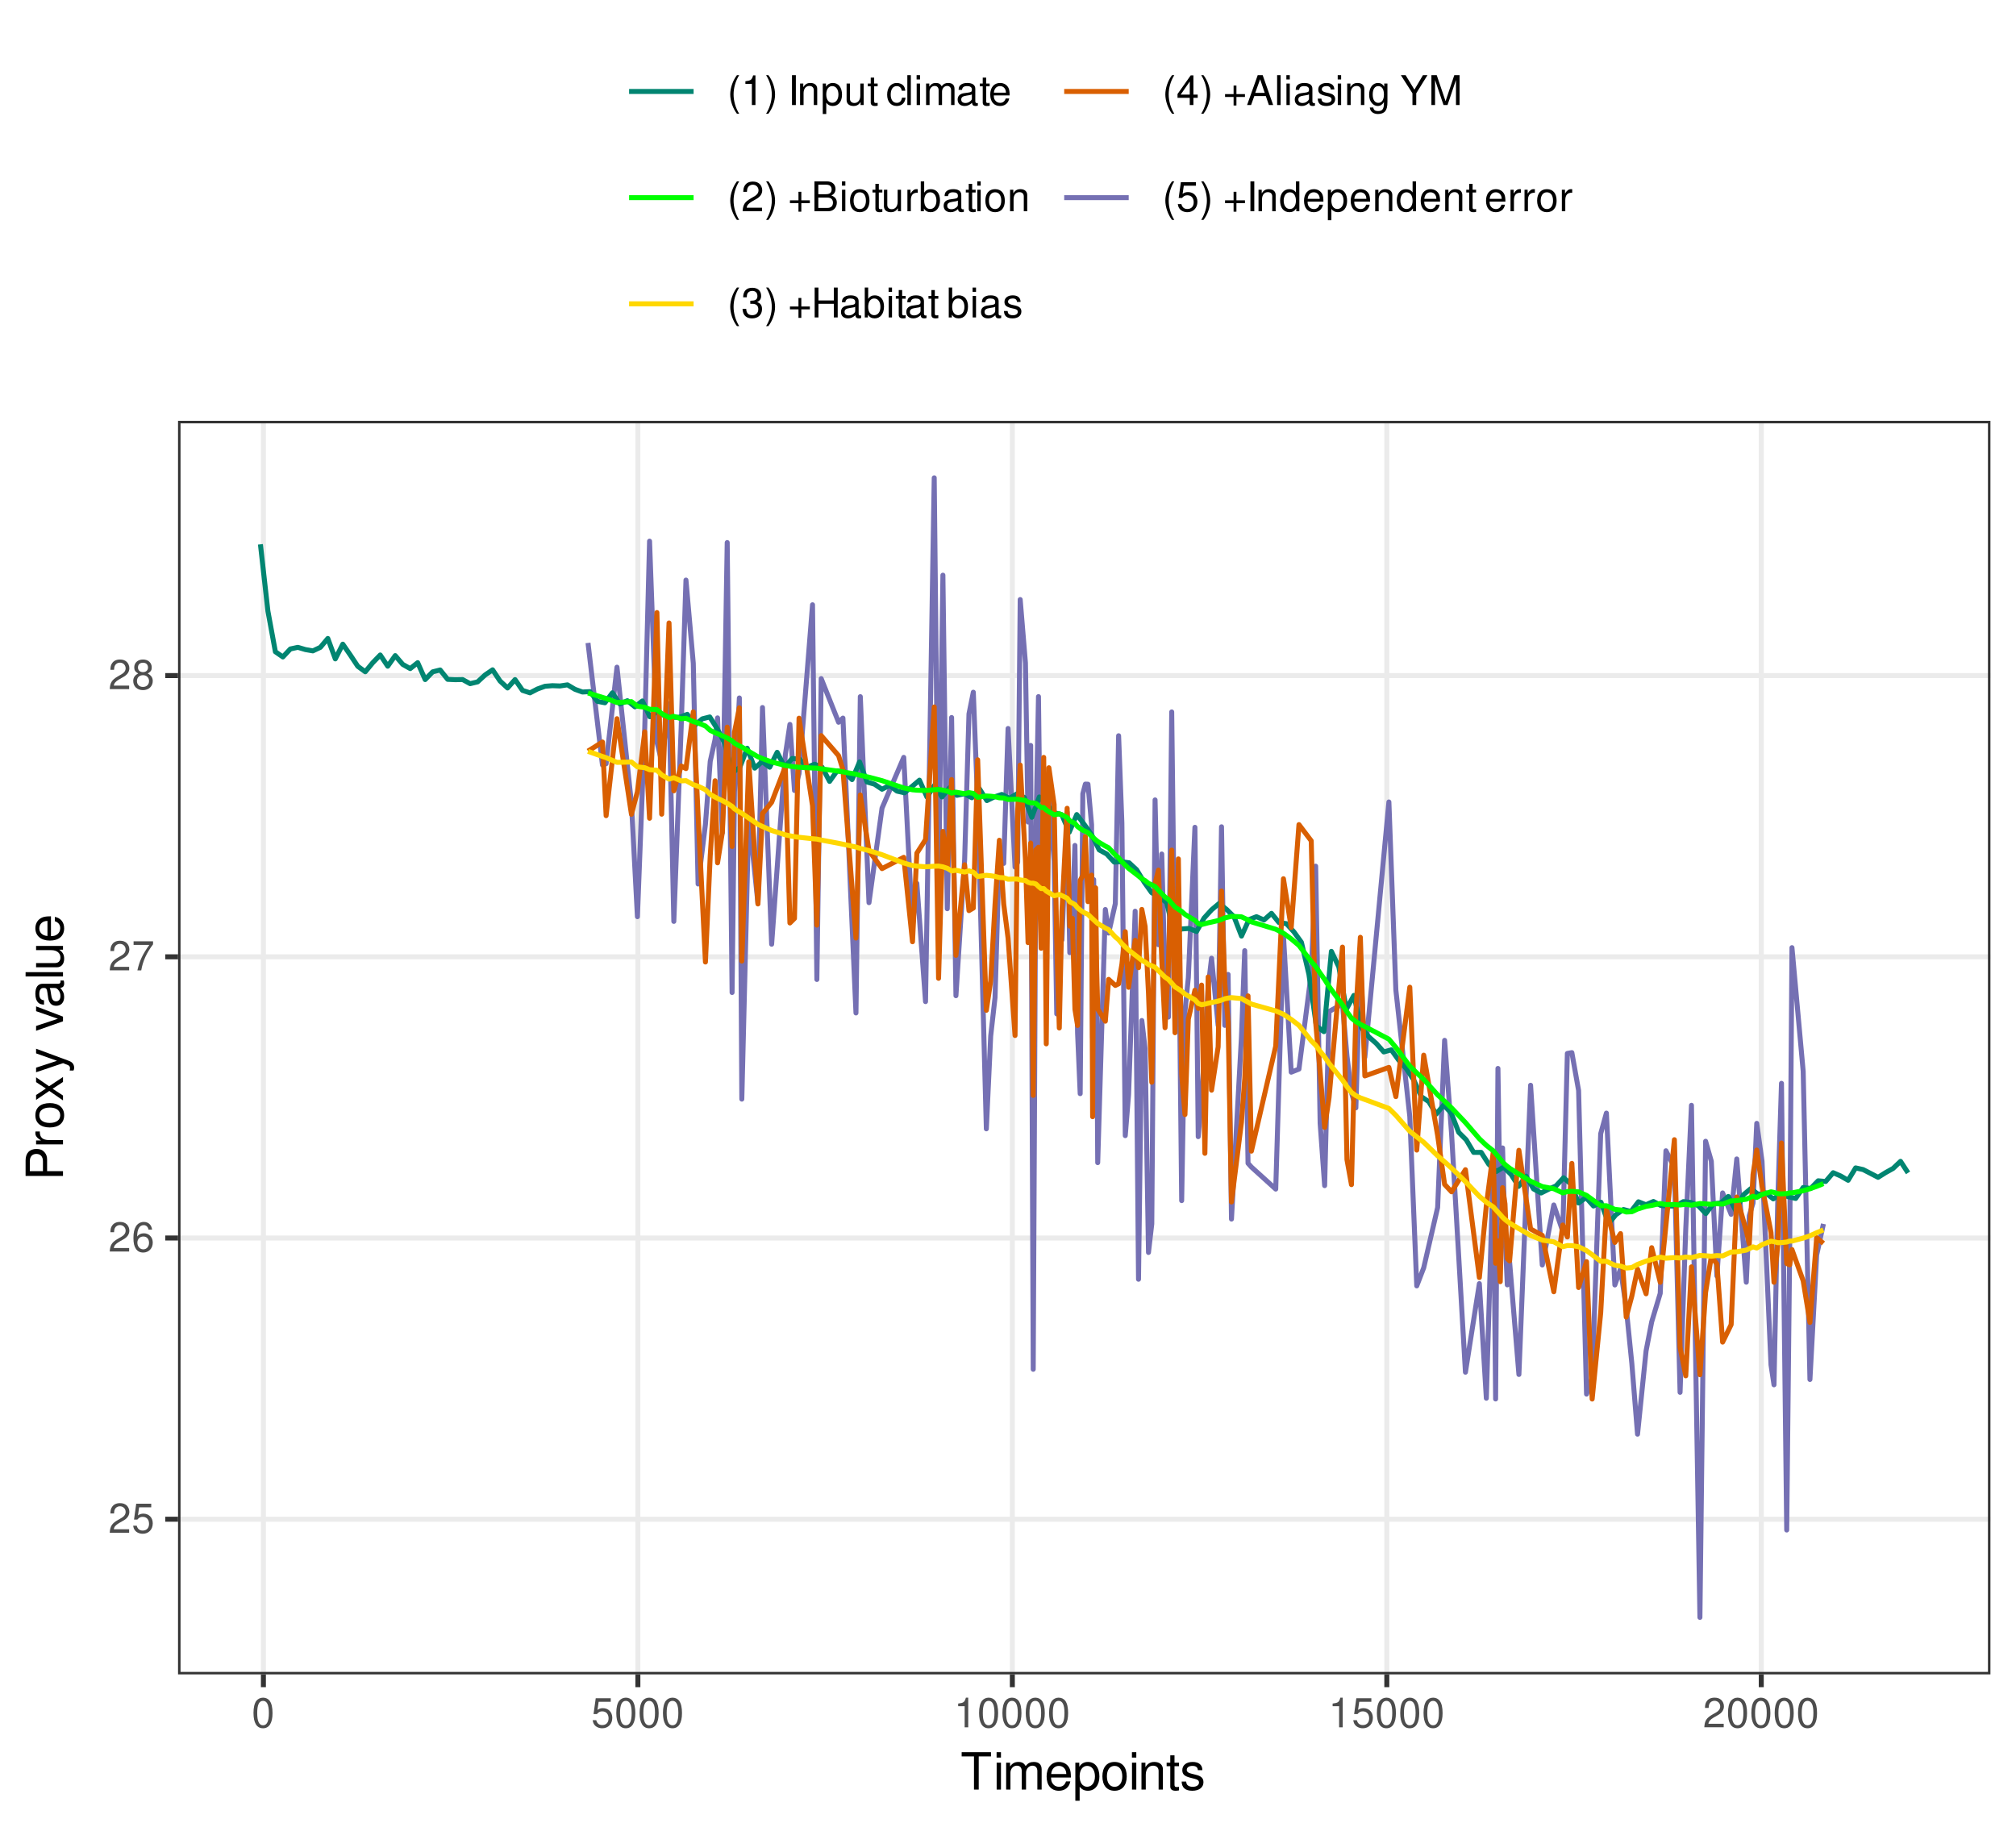 <?xml version="1.0" encoding="UTF-8"?>
<svg xmlns="http://www.w3.org/2000/svg" xmlns:xlink="http://www.w3.org/1999/xlink" width="432" height="396" viewBox="0 0 432 396">
<defs>
<g>
<g id="glyph-0-0">
<path d="M 4.453 -0.766 L 1.172 -0.766 C 1.25 -1.297 1.531 -1.625 2.297 -2.094 L 3.172 -2.594 C 4.047 -3.062 4.5 -3.719 4.5 -4.5 C 4.5 -5.031 4.281 -5.531 3.922 -5.875 C 3.547 -6.203 3.094 -6.359 2.5 -6.359 C 1.703 -6.359 1.125 -6.078 0.781 -5.531 C 0.547 -5.203 0.453 -4.797 0.438 -4.156 L 1.219 -4.156 C 1.234 -4.594 1.297 -4.844 1.406 -5.062 C 1.594 -5.438 2 -5.688 2.469 -5.688 C 3.172 -5.688 3.703 -5.172 3.703 -4.484 C 3.703 -3.969 3.406 -3.531 2.859 -3.219 L 2.047 -2.75 C 0.75 -2 0.375 -1.406 0.297 -0.016 L 4.453 -0.016 Z M 4.453 -0.766 "/>
</g>
<g id="glyph-0-1">
<path d="M 4.188 -6.234 L 0.969 -6.234 L 0.5 -2.844 L 1.219 -2.844 C 1.578 -3.266 1.875 -3.422 2.359 -3.422 C 3.203 -3.422 3.719 -2.844 3.719 -1.922 C 3.719 -1.031 3.203 -0.484 2.359 -0.484 C 1.688 -0.484 1.266 -0.828 1.078 -1.531 L 0.312 -1.531 C 0.406 -1.016 0.5 -0.781 0.688 -0.547 C 1.031 -0.078 1.672 0.203 2.375 0.203 C 3.641 0.203 4.516 -0.719 4.516 -2.031 C 4.516 -3.266 3.688 -4.109 2.5 -4.109 C 2.062 -4.109 1.703 -4 1.344 -3.734 L 1.594 -5.469 L 4.188 -5.469 Z M 4.188 -6.234 "/>
</g>
<g id="glyph-0-2">
<path d="M 4.375 -4.703 C 4.234 -5.75 3.562 -6.359 2.609 -6.359 C 1.922 -6.359 1.312 -6.031 0.938 -5.453 C 0.547 -4.828 0.375 -4.062 0.375 -2.906 C 0.375 -1.828 0.531 -1.156 0.906 -0.594 C 1.234 -0.078 1.781 0.203 2.469 0.203 C 3.656 0.203 4.516 -0.688 4.516 -1.922 C 4.516 -3.094 3.719 -3.922 2.609 -3.922 C 1.984 -3.922 1.5 -3.688 1.172 -3.234 C 1.172 -4.797 1.672 -5.672 2.562 -5.672 C 3.109 -5.672 3.484 -5.328 3.609 -4.703 Z M 2.5 -3.234 C 3.25 -3.234 3.719 -2.703 3.719 -1.859 C 3.719 -1.062 3.188 -0.484 2.484 -0.484 C 1.766 -0.484 1.219 -1.094 1.219 -1.906 C 1.219 -2.688 1.734 -3.234 2.5 -3.234 Z M 2.5 -3.234 "/>
</g>
<g id="glyph-0-3">
<path d="M 4.578 -6.234 L 0.406 -6.234 L 0.406 -5.469 L 3.781 -5.469 C 2.281 -3.359 1.688 -2.047 1.219 0 L 2.047 0 C 2.391 -2 3.172 -3.719 4.578 -5.594 Z M 4.578 -6.234 "/>
</g>
<g id="glyph-0-4">
<path d="M 3.438 -3.359 C 4.094 -3.75 4.297 -4.062 4.297 -4.656 C 4.297 -5.672 3.531 -6.359 2.422 -6.359 C 1.312 -6.359 0.547 -5.672 0.547 -4.672 C 0.547 -4.062 0.75 -3.75 1.391 -3.359 C 0.672 -2.984 0.328 -2.469 0.328 -1.766 C 0.328 -0.609 1.172 0.203 2.422 0.203 C 3.656 0.203 4.516 -0.609 4.516 -1.766 C 4.516 -2.469 4.156 -2.984 3.438 -3.359 Z M 2.422 -5.672 C 3.078 -5.672 3.5 -5.281 3.5 -4.641 C 3.5 -4.047 3.062 -3.656 2.422 -3.656 C 1.766 -3.656 1.344 -4.047 1.344 -4.656 C 1.344 -5.281 1.766 -5.672 2.422 -5.672 Z M 2.422 -3 C 3.188 -3 3.719 -2.484 3.719 -1.75 C 3.719 -0.984 3.203 -0.484 2.406 -0.484 C 1.641 -0.484 1.125 -1 1.125 -1.734 C 1.125 -2.5 1.641 -3 2.422 -3 Z M 2.422 -3 "/>
</g>
<g id="glyph-0-5">
<path d="M 2.422 -6.359 C 1.844 -6.359 1.312 -6.094 0.984 -5.672 C 0.578 -5.109 0.375 -4.25 0.375 -3.078 C 0.375 -0.938 1.078 0.203 2.422 0.203 C 3.734 0.203 4.453 -0.938 4.453 -3.031 C 4.453 -4.25 4.266 -5.078 3.859 -5.672 C 3.531 -6.109 3.016 -6.359 2.422 -6.359 Z M 2.422 -5.672 C 3.25 -5.672 3.672 -4.828 3.672 -3.094 C 3.672 -1.281 3.266 -0.438 2.406 -0.438 C 1.578 -0.438 1.172 -1.312 1.172 -3.062 C 1.172 -4.828 1.578 -5.672 2.422 -5.672 Z M 2.422 -5.672 "/>
</g>
<g id="glyph-0-6">
<path d="M 2.281 -4.531 L 2.281 0 L 3.047 0 L 3.047 -6.359 L 2.547 -6.359 C 2.266 -5.391 2.094 -5.25 0.891 -5.094 L 0.891 -4.531 Z M 2.281 -4.531 "/>
</g>
<g id="glyph-0-7">
<path d="M 2.078 -6.406 C 1.203 -5.266 0.641 -3.656 0.641 -2.281 C 0.641 -0.891 1.203 0.719 2.078 1.859 L 2.562 1.859 C 1.781 0.609 1.359 -0.875 1.359 -2.281 C 1.359 -3.672 1.781 -5.156 2.562 -6.406 Z M 2.078 -6.406 "/>
</g>
<g id="glyph-0-8">
<path d="M 0.812 1.859 C 1.703 0.719 2.25 -0.891 2.25 -2.266 C 2.25 -3.656 1.703 -5.266 0.812 -6.406 L 0.328 -6.406 C 1.109 -5.156 1.547 -3.672 1.547 -2.266 C 1.547 -0.875 1.109 0.609 0.328 1.859 Z M 0.812 1.859 "/>
</g>
<g id="glyph-0-9">
</g>
<g id="glyph-0-10">
<path d="M 1.703 -6.406 L 0.875 -6.406 L 0.875 0 L 1.703 0 Z M 1.703 -6.406 "/>
</g>
<g id="glyph-0-11">
<path d="M 0.609 -4.609 L 0.609 0 L 1.359 0 L 1.359 -2.547 C 1.359 -3.484 1.844 -4.094 2.609 -4.094 C 3.188 -4.094 3.547 -3.75 3.547 -3.188 L 3.547 0 L 4.281 0 L 4.281 -3.484 C 4.281 -4.25 3.719 -4.734 2.828 -4.734 C 2.141 -4.734 1.703 -4.484 1.297 -3.828 L 1.297 -4.609 Z M 0.609 -4.609 "/>
</g>
<g id="glyph-0-12">
<path d="M 0.469 1.922 L 1.219 1.922 L 1.219 -0.484 C 1.594 -0.016 2.031 0.203 2.625 0.203 C 3.828 0.203 4.594 -0.75 4.594 -2.219 C 4.594 -3.781 3.844 -4.734 2.625 -4.734 C 2 -4.734 1.5 -4.453 1.156 -3.922 L 1.156 -4.609 L 0.469 -4.609 Z M 2.5 -4.062 C 3.312 -4.062 3.828 -3.344 3.828 -2.25 C 3.828 -1.203 3.297 -0.484 2.5 -0.484 C 1.719 -0.484 1.219 -1.188 1.219 -2.266 C 1.219 -3.359 1.719 -4.062 2.5 -4.062 Z M 2.5 -4.062 "/>
</g>
<g id="glyph-0-13">
<path d="M 4.234 0 L 4.234 -4.609 L 3.516 -4.609 L 3.516 -2 C 3.516 -1.062 3.016 -0.438 2.25 -0.438 C 1.672 -0.438 1.297 -0.797 1.297 -1.344 L 1.297 -4.609 L 0.578 -4.609 L 0.578 -1.062 C 0.578 -0.297 1.141 0.203 2.047 0.203 C 2.719 0.203 3.156 -0.031 3.578 -0.641 L 3.578 0 Z M 4.234 0 "/>
</g>
<g id="glyph-0-14">
<path d="M 2.234 -4.609 L 1.484 -4.609 L 1.484 -5.875 L 0.75 -5.875 L 0.75 -4.609 L 0.125 -4.609 L 0.125 -4.016 L 0.75 -4.016 L 0.75 -0.531 C 0.75 -0.047 1.062 0.203 1.641 0.203 C 1.828 0.203 1.984 0.188 2.234 0.141 L 2.234 -0.469 C 2.125 -0.453 2.031 -0.438 1.875 -0.438 C 1.562 -0.438 1.484 -0.531 1.484 -0.859 L 1.484 -4.016 L 2.234 -4.016 Z M 2.234 -4.609 "/>
</g>
<g id="glyph-0-15">
<path d="M 4.141 -3.062 C 4.109 -3.516 4.016 -3.797 3.828 -4.062 C 3.516 -4.484 2.969 -4.734 2.328 -4.734 C 1.078 -4.734 0.266 -3.75 0.266 -2.219 C 0.266 -0.734 1.062 0.203 2.312 0.203 C 3.406 0.203 4.109 -0.453 4.203 -1.578 L 3.453 -1.578 C 3.328 -0.844 2.953 -0.469 2.328 -0.469 C 1.516 -0.469 1.031 -1.141 1.031 -2.219 C 1.031 -3.375 1.516 -4.062 2.312 -4.062 C 2.922 -4.062 3.312 -3.703 3.406 -3.062 Z M 4.141 -3.062 "/>
</g>
<g id="glyph-0-16">
<path d="M 1.344 -6.406 L 0.594 -6.406 L 0.594 0 L 1.344 0 Z M 1.344 -6.406 "/>
</g>
<g id="glyph-0-17">
<path d="M 1.312 -4.609 L 0.594 -4.609 L 0.594 0 L 1.312 0 Z M 1.312 -6.406 L 0.578 -6.406 L 0.578 -5.484 L 1.312 -5.484 Z M 1.312 -6.406 "/>
</g>
<g id="glyph-0-18">
<path d="M 0.609 -4.609 L 0.609 0 L 1.359 0 L 1.359 -2.891 C 1.359 -3.562 1.844 -4.094 2.438 -4.094 C 2.984 -4.094 3.297 -3.766 3.297 -3.172 L 3.297 0 L 4.031 0 L 4.031 -2.891 C 4.031 -3.562 4.516 -4.094 5.109 -4.094 C 5.641 -4.094 5.969 -3.75 5.969 -3.172 L 5.969 0 L 6.703 0 L 6.703 -3.453 C 6.703 -4.281 6.234 -4.734 5.359 -4.734 C 4.75 -4.734 4.375 -4.562 3.953 -4.031 C 3.672 -4.531 3.312 -4.734 2.703 -4.734 C 2.094 -4.734 1.688 -4.516 1.297 -3.953 L 1.297 -4.609 Z M 0.609 -4.609 "/>
</g>
<g id="glyph-0-19">
<path d="M 4.703 -0.438 C 4.625 -0.406 4.594 -0.406 4.547 -0.406 C 4.297 -0.406 4.156 -0.547 4.156 -0.781 L 4.156 -3.484 C 4.156 -4.297 3.547 -4.734 2.422 -4.734 C 1.734 -4.734 1.203 -4.547 0.891 -4.203 C 0.672 -3.969 0.594 -3.703 0.578 -3.25 L 1.312 -3.25 C 1.375 -3.812 1.703 -4.062 2.391 -4.062 C 3.062 -4.062 3.422 -3.812 3.422 -3.375 L 3.422 -3.188 C 3.406 -2.875 3.25 -2.75 2.656 -2.672 C 1.625 -2.547 1.453 -2.5 1.172 -2.391 C 0.641 -2.156 0.375 -1.766 0.375 -1.156 C 0.375 -0.328 0.953 0.203 1.875 0.203 C 2.469 0.203 2.922 0 3.453 -0.469 C 3.5 0 3.734 0.203 4.203 0.203 C 4.359 0.203 4.453 0.188 4.703 0.125 Z M 3.422 -1.453 C 3.422 -1.203 3.359 -1.062 3.125 -0.859 C 2.828 -0.578 2.469 -0.438 2.047 -0.438 C 1.469 -0.438 1.141 -0.719 1.141 -1.172 C 1.141 -1.656 1.453 -1.906 2.25 -2.016 C 3.031 -2.125 3.172 -2.156 3.422 -2.281 Z M 3.422 -1.453 "/>
</g>
<g id="glyph-0-20">
<path d="M 4.516 -2.062 C 4.516 -2.766 4.453 -3.188 4.328 -3.531 C 4.031 -4.281 3.328 -4.734 2.469 -4.734 C 1.172 -4.734 0.359 -3.766 0.359 -2.25 C 0.359 -0.719 1.141 0.203 2.453 0.203 C 3.5 0.203 4.234 -0.391 4.422 -1.406 L 3.672 -1.406 C 3.469 -0.797 3.062 -0.469 2.469 -0.469 C 2 -0.469 1.609 -0.688 1.359 -1.078 C 1.188 -1.344 1.125 -1.594 1.125 -2.062 Z M 1.141 -2.656 C 1.203 -3.516 1.719 -4.062 2.453 -4.062 C 3.203 -4.062 3.719 -3.484 3.719 -2.656 Z M 1.141 -2.656 "/>
</g>
<g id="glyph-0-21">
<path d="M 4.703 -2.344 L 2.875 -2.344 L 2.875 -4.172 L 2.266 -4.172 L 2.266 -2.344 L 0.438 -2.344 L 0.438 -1.734 L 2.266 -1.734 L 2.266 0.094 L 2.875 0.094 L 2.875 -1.734 L 4.703 -1.734 Z M 4.703 -2.344 "/>
</g>
<g id="glyph-0-22">
<path d="M 0.688 0 L 3.594 0 C 4.203 0 4.641 -0.172 4.984 -0.531 C 5.297 -0.875 5.484 -1.328 5.484 -1.828 C 5.484 -2.609 5.125 -3.062 4.312 -3.391 C 4.906 -3.656 5.203 -4.125 5.203 -4.781 C 5.203 -5.266 5.016 -5.672 4.688 -5.969 C 4.344 -6.266 3.922 -6.406 3.297 -6.406 L 0.688 -6.406 Z M 1.516 -3.656 L 1.516 -5.688 L 3.094 -5.688 C 3.547 -5.688 3.812 -5.625 4.031 -5.469 C 4.25 -5.281 4.375 -5.016 4.375 -4.672 C 4.375 -4.312 4.25 -4.062 4.031 -3.875 C 3.812 -3.719 3.547 -3.656 3.094 -3.656 Z M 1.516 -0.719 L 1.516 -2.922 L 3.516 -2.922 C 4.234 -2.922 4.656 -2.516 4.656 -1.828 C 4.656 -1.141 4.234 -0.719 3.516 -0.719 Z M 1.516 -0.719 "/>
</g>
<g id="glyph-0-23">
<path d="M 2.391 -4.734 C 1.094 -4.734 0.312 -3.812 0.312 -2.266 C 0.312 -0.719 1.094 0.203 2.406 0.203 C 3.703 0.203 4.484 -0.719 4.484 -2.234 C 4.484 -3.828 3.734 -4.734 2.391 -4.734 Z M 2.406 -4.062 C 3.234 -4.062 3.719 -3.391 3.719 -2.25 C 3.719 -1.156 3.203 -0.469 2.406 -0.469 C 1.578 -0.469 1.078 -1.156 1.078 -2.266 C 1.078 -3.391 1.578 -4.062 2.406 -4.062 Z M 2.406 -4.062 "/>
</g>
<g id="glyph-0-24">
<path d="M 0.609 -4.609 L 0.609 0 L 1.344 0 L 1.344 -2.391 C 1.359 -3.5 1.812 -4 2.828 -3.969 L 2.828 -4.719 C 2.703 -4.734 2.625 -4.734 2.547 -4.734 C 2.062 -4.734 1.703 -4.453 1.281 -3.781 L 1.281 -4.609 Z M 0.609 -4.609 "/>
</g>
<g id="glyph-0-25">
<path d="M 0.469 -6.406 L 0.469 0 L 1.141 0 L 1.141 -0.594 C 1.484 -0.047 1.953 0.203 2.594 0.203 C 3.812 0.203 4.594 -0.797 4.594 -2.328 C 4.594 -3.812 3.859 -4.734 2.625 -4.734 C 2 -4.734 1.547 -4.5 1.203 -3.984 L 1.203 -6.406 Z M 2.484 -4.062 C 3.312 -4.062 3.828 -3.344 3.828 -2.25 C 3.828 -1.203 3.297 -0.484 2.484 -0.484 C 1.703 -0.484 1.203 -1.188 1.203 -2.266 C 1.203 -3.359 1.703 -4.062 2.484 -4.062 Z M 2.484 -4.062 "/>
</g>
<g id="glyph-0-26">
<path d="M 1.938 -2.922 L 2.359 -2.922 C 3.203 -2.922 3.656 -2.531 3.656 -1.766 C 3.656 -0.969 3.172 -0.484 2.375 -0.484 C 1.516 -0.484 1.109 -0.922 1.062 -1.844 L 0.281 -1.844 C 0.312 -1.344 0.406 -1 0.547 -0.719 C 0.875 -0.109 1.484 0.203 2.344 0.203 C 3.625 0.203 4.453 -0.578 4.453 -1.781 C 4.453 -2.594 4.141 -3.031 3.391 -3.297 C 3.969 -3.531 4.266 -3.969 4.266 -4.609 C 4.266 -5.703 3.547 -6.359 2.359 -6.359 C 1.109 -6.359 0.438 -5.656 0.406 -4.312 L 1.188 -4.312 C 1.203 -4.703 1.234 -4.922 1.328 -5.109 C 1.5 -5.469 1.891 -5.688 2.375 -5.688 C 3.062 -5.688 3.469 -5.266 3.469 -4.578 C 3.469 -4.141 3.312 -3.859 2.969 -3.719 C 2.766 -3.625 2.484 -3.594 1.938 -3.578 Z M 1.938 -2.922 "/>
</g>
<g id="glyph-0-27">
<path d="M 4.844 -2.922 L 4.844 0 L 5.672 0 L 5.672 -6.406 L 4.844 -6.406 L 4.844 -3.641 L 1.547 -3.641 L 1.547 -6.406 L 0.734 -6.406 L 0.734 0 L 1.547 0 L 1.547 -2.922 Z M 4.844 -2.922 "/>
</g>
<g id="glyph-0-28">
<path d="M 3.859 -3.328 C 3.844 -4.234 3.25 -4.734 2.188 -4.734 C 1.109 -4.734 0.406 -4.188 0.406 -3.328 C 0.406 -2.609 0.781 -2.266 1.875 -2 L 2.562 -1.844 C 3.062 -1.719 3.266 -1.531 3.266 -1.203 C 3.266 -0.766 2.844 -0.469 2.203 -0.469 C 1.797 -0.469 1.469 -0.594 1.281 -0.781 C 1.172 -0.922 1.125 -1.047 1.078 -1.375 L 0.297 -1.375 C 0.328 -0.312 0.938 0.203 2.141 0.203 C 3.297 0.203 4.031 -0.375 4.031 -1.266 C 4.031 -1.938 3.656 -2.328 2.734 -2.547 L 2.031 -2.703 C 1.438 -2.844 1.172 -3.047 1.172 -3.375 C 1.172 -3.797 1.562 -4.062 2.156 -4.062 C 2.75 -4.062 3.062 -3.812 3.078 -3.328 Z M 3.859 -3.328 "/>
</g>
<g id="glyph-0-29">
<path d="M 2.875 -1.547 L 2.875 0 L 3.656 0 L 3.656 -1.547 L 4.578 -1.547 L 4.578 -2.234 L 3.656 -2.234 L 3.656 -6.359 L 3.078 -6.359 L 0.25 -2.359 L 0.25 -1.547 Z M 2.875 -2.234 L 0.922 -2.234 L 2.875 -5.047 Z M 2.875 -2.234 "/>
</g>
<g id="glyph-0-30">
<path d="M 4.172 -1.922 L 4.828 0 L 5.75 0 L 3.5 -6.406 L 2.438 -6.406 L 0.156 0 L 1.016 0 L 1.703 -1.922 Z M 3.938 -2.609 L 1.906 -2.609 L 2.953 -5.531 Z M 3.938 -2.609 "/>
</g>
<g id="glyph-0-31">
<path d="M 3.547 -4.609 L 3.547 -3.938 C 3.188 -4.5 2.781 -4.734 2.203 -4.734 C 1.078 -4.734 0.312 -3.703 0.312 -2.219 C 0.312 -1.453 0.5 -0.891 0.891 -0.422 C 1.234 -0.016 1.672 0.203 2.141 0.203 C 2.703 0.203 3.094 -0.047 3.484 -0.625 L 3.484 -0.391 C 3.484 0.844 3.141 1.297 2.219 1.297 C 1.594 1.297 1.281 1.062 1.203 0.531 L 0.453 0.531 C 0.531 1.375 1.203 1.922 2.203 1.922 C 2.891 1.922 3.453 1.703 3.75 1.328 C 4.094 0.891 4.234 0.328 4.234 -0.75 L 4.234 -4.609 Z M 2.266 -4.062 C 3.047 -4.062 3.484 -3.406 3.484 -2.25 C 3.484 -1.125 3.031 -0.469 2.266 -0.469 C 1.516 -0.469 1.078 -1.141 1.078 -2.266 C 1.078 -3.391 1.516 -4.062 2.266 -4.062 Z M 2.266 -4.062 "/>
</g>
<g id="glyph-0-32">
<path d="M 3.406 -2.516 L 5.812 -6.406 L 4.844 -6.406 L 3.016 -3.297 L 1.125 -6.406 L 0.109 -6.406 L 2.594 -2.516 L 2.594 0 L 3.406 0 Z M 3.406 -2.516 "/>
</g>
<g id="glyph-0-33">
<path d="M 4.109 0 L 5.922 -5.375 L 5.922 0 L 6.688 0 L 6.688 -6.406 L 5.562 -6.406 L 3.688 -0.828 L 1.797 -6.406 L 0.656 -6.406 L 0.656 0 L 1.438 0 L 1.438 -5.375 L 3.25 0 Z M 4.109 0 "/>
</g>
<g id="glyph-0-34">
<path d="M 4.359 -6.406 L 3.625 -6.406 L 3.625 -4.031 C 3.312 -4.5 2.828 -4.734 2.203 -4.734 C 1.016 -4.734 0.234 -3.781 0.234 -2.312 C 0.234 -0.75 0.984 0.203 2.234 0.203 C 2.875 0.203 3.312 -0.031 3.703 -0.609 L 3.703 0 L 4.359 0 Z M 2.328 -4.062 C 3.125 -4.062 3.625 -3.359 3.625 -2.25 C 3.625 -1.188 3.109 -0.484 2.344 -0.484 C 1.531 -0.484 1 -1.203 1 -2.266 C 1 -3.344 1.531 -4.062 2.328 -4.062 Z M 2.328 -4.062 "/>
</g>
<g id="glyph-1-0">
<path d="M 3.891 -7.109 L 6.516 -7.109 L 6.516 -8.016 L 0.234 -8.016 L 0.234 -7.109 L 2.875 -7.109 L 2.875 0 L 3.891 0 Z M 3.891 -7.109 "/>
</g>
<g id="glyph-1-1">
<path d="M 1.656 -5.766 L 0.734 -5.766 L 0.734 0 L 1.656 0 Z M 1.656 -8.016 L 0.719 -8.016 L 0.719 -6.859 L 1.656 -6.859 Z M 1.656 -8.016 "/>
</g>
<g id="glyph-1-2">
<path d="M 0.766 -5.766 L 0.766 0 L 1.688 0 L 1.688 -3.625 C 1.688 -4.453 2.297 -5.125 3.047 -5.125 C 3.734 -5.125 4.109 -4.703 4.109 -3.969 L 4.109 0 L 5.031 0 L 5.031 -3.625 C 5.031 -4.453 5.641 -5.125 6.391 -5.125 C 7.062 -5.125 7.453 -4.703 7.453 -3.969 L 7.453 0 L 8.375 0 L 8.375 -4.328 C 8.375 -5.359 7.781 -5.922 6.703 -5.922 C 5.938 -5.922 5.484 -5.703 4.938 -5.047 C 4.594 -5.672 4.141 -5.922 3.391 -5.922 C 2.625 -5.922 2.094 -5.641 1.609 -4.953 L 1.609 -5.766 Z M 0.766 -5.766 "/>
</g>
<g id="glyph-1-3">
<path d="M 5.641 -2.578 C 5.641 -3.453 5.578 -3.984 5.406 -4.406 C 5.031 -5.359 4.156 -5.922 3.078 -5.922 C 1.469 -5.922 0.438 -4.703 0.438 -2.812 C 0.438 -0.906 1.438 0.25 3.062 0.25 C 4.375 0.25 5.297 -0.5 5.516 -1.75 L 4.594 -1.75 C 4.344 -0.984 3.828 -0.594 3.094 -0.594 C 2.516 -0.594 2.016 -0.859 1.703 -1.344 C 1.484 -1.672 1.406 -2 1.391 -2.578 Z M 1.422 -3.328 C 1.5 -4.391 2.141 -5.078 3.062 -5.078 C 4 -5.078 4.656 -4.359 4.656 -3.328 Z M 1.422 -3.328 "/>
</g>
<g id="glyph-1-4">
<path d="M 0.594 2.391 L 1.516 2.391 L 1.516 -0.609 C 2 -0.016 2.547 0.25 3.281 0.25 C 4.781 0.25 5.75 -0.953 5.75 -2.781 C 5.75 -4.719 4.812 -5.922 3.281 -5.922 C 2.5 -5.922 1.875 -5.578 1.438 -4.891 L 1.438 -5.766 L 0.594 -5.766 Z M 3.125 -5.078 C 4.141 -5.078 4.797 -4.188 4.797 -2.812 C 4.797 -1.5 4.125 -0.609 3.125 -0.609 C 2.141 -0.609 1.516 -1.484 1.516 -2.844 C 1.516 -4.188 2.141 -5.078 3.125 -5.078 Z M 3.125 -5.078 "/>
</g>
<g id="glyph-1-5">
<path d="M 2.984 -5.922 C 1.359 -5.922 0.391 -4.781 0.391 -2.844 C 0.391 -0.891 1.359 0.25 3 0.25 C 4.625 0.25 5.609 -0.906 5.609 -2.797 C 5.609 -4.797 4.656 -5.922 2.984 -5.922 Z M 3 -5.078 C 4.031 -5.078 4.656 -4.234 4.656 -2.812 C 4.656 -1.438 4.016 -0.594 3 -0.594 C 1.984 -0.594 1.359 -1.438 1.359 -2.844 C 1.359 -4.234 1.984 -5.078 3 -5.078 Z M 3 -5.078 "/>
</g>
<g id="glyph-1-6">
<path d="M 0.766 -5.766 L 0.766 0 L 1.688 0 L 1.688 -3.172 C 1.688 -4.359 2.312 -5.125 3.25 -5.125 C 3.984 -5.125 4.438 -4.688 4.438 -4 L 4.438 0 L 5.359 0 L 5.359 -4.359 C 5.359 -5.312 4.641 -5.922 3.531 -5.922 C 2.672 -5.922 2.125 -5.594 1.609 -4.797 L 1.609 -5.766 Z M 0.766 -5.766 "/>
</g>
<g id="glyph-1-7">
<path d="M 2.797 -5.766 L 1.844 -5.766 L 1.844 -7.344 L 0.938 -7.344 L 0.938 -5.766 L 0.156 -5.766 L 0.156 -5.016 L 0.938 -5.016 L 0.938 -0.656 C 0.938 -0.062 1.328 0.25 2.047 0.25 C 2.281 0.25 2.484 0.234 2.797 0.172 L 2.797 -0.594 C 2.656 -0.562 2.547 -0.547 2.359 -0.547 C 1.953 -0.547 1.844 -0.656 1.844 -1.062 L 1.844 -5.016 L 2.797 -5.016 Z M 2.797 -5.766 "/>
</g>
<g id="glyph-1-8">
<path d="M 4.812 -4.156 C 4.812 -5.297 4.062 -5.922 2.734 -5.922 C 1.391 -5.922 0.516 -5.234 0.516 -4.172 C 0.516 -3.266 0.984 -2.844 2.344 -2.516 L 3.203 -2.297 C 3.844 -2.141 4.094 -1.906 4.094 -1.5 C 4.094 -0.953 3.547 -0.594 2.75 -0.594 C 2.25 -0.594 1.844 -0.734 1.609 -0.984 C 1.469 -1.141 1.391 -1.312 1.344 -1.719 L 0.375 -1.719 C 0.422 -0.391 1.172 0.25 2.672 0.25 C 4.125 0.25 5.047 -0.469 5.047 -1.578 C 5.047 -2.438 4.562 -2.906 3.422 -3.172 L 2.547 -3.391 C 1.797 -3.562 1.469 -3.812 1.469 -4.219 C 1.469 -4.75 1.953 -5.078 2.688 -5.078 C 3.438 -5.078 3.828 -4.766 3.844 -4.156 Z M 4.812 -4.156 "/>
</g>
<g id="glyph-2-0">
<path d="M -3.406 -2.031 L -3.406 -4.547 C -3.406 -5.172 -3.594 -5.672 -3.969 -6.094 C -4.406 -6.578 -4.922 -6.781 -5.672 -6.781 C -7.172 -6.781 -8.016 -5.891 -8.016 -4.312 L -8.016 -1 L 0 -1 L 0 -2.031 Z M -4.297 -2.031 L -7.109 -2.031 L -7.109 -4.156 C -7.109 -5.141 -6.594 -5.719 -5.703 -5.719 C -4.828 -5.719 -4.297 -5.141 -4.297 -4.156 Z M -4.297 -2.031 "/>
</g>
<g id="glyph-2-1">
<path d="M -5.766 -0.766 L 0 -0.766 L 0 -1.688 L -2.984 -1.688 C -4.375 -1.688 -5 -2.266 -4.969 -3.531 L -5.891 -3.531 C -5.922 -3.375 -5.922 -3.281 -5.922 -3.172 C -5.922 -2.578 -5.578 -2.141 -4.719 -1.609 L -5.766 -1.609 Z M -5.766 -0.766 "/>
</g>
<g id="glyph-2-2">
<path d="M -5.922 -2.984 C -5.922 -1.359 -4.781 -0.391 -2.844 -0.391 C -0.891 -0.391 0.25 -1.359 0.25 -3 C 0.25 -4.625 -0.906 -5.609 -2.797 -5.609 C -4.797 -5.609 -5.922 -4.656 -5.922 -2.984 Z M -5.078 -3 C -5.078 -4.031 -4.234 -4.656 -2.812 -4.656 C -1.438 -4.656 -0.594 -4.016 -0.594 -3 C -0.594 -1.984 -1.438 -1.359 -2.844 -1.359 C -4.234 -1.359 -5.078 -1.984 -5.078 -3 Z M -5.078 -3 "/>
</g>
<g id="glyph-2-3">
<path d="M -2.984 -3.219 L -5.766 -5.141 L -5.766 -4.109 L -3.672 -2.734 L -5.766 -1.344 L -5.766 -0.297 L -2.938 -2.219 L 0 -0.188 L 0 -1.234 L -2.219 -2.688 L 0 -4.141 L 0 -5.203 Z M -2.984 -3.219 "/>
</g>
<g id="glyph-2-4">
<path d="M -5.766 -4.266 L -1.281 -2.672 L -5.766 -1.203 L -5.766 -0.219 L 0.016 -2.172 L 0.938 -1.812 C 1.344 -1.656 1.5 -1.469 1.5 -1.078 C 1.5 -0.922 1.469 -0.797 1.438 -0.594 L 2.25 -0.594 C 2.359 -0.781 2.391 -0.969 2.391 -1.203 C 2.391 -1.5 2.297 -1.828 2.125 -2.062 C 1.906 -2.359 1.672 -2.516 1.203 -2.688 L -5.766 -5.266 Z M -5.766 -4.266 "/>
</g>
<g id="glyph-2-5">
</g>
<g id="glyph-2-6">
<path d="M 0 -3.141 L -5.766 -5.344 L -5.766 -4.312 L -1.094 -2.688 L -5.766 -1.141 L -5.766 -0.109 L 0 -2.141 Z M 0 -3.141 "/>
</g>
<g id="glyph-2-7">
<path d="M -0.531 -5.891 C -0.516 -5.781 -0.516 -5.734 -0.516 -5.688 C -0.516 -5.375 -0.688 -5.188 -0.969 -5.188 L -4.359 -5.188 C -5.375 -5.188 -5.922 -4.438 -5.922 -3.031 C -5.922 -2.172 -5.688 -1.5 -5.266 -1.109 C -4.969 -0.844 -4.625 -0.734 -4.062 -0.719 L -4.062 -1.641 C -4.766 -1.719 -5.078 -2.141 -5.078 -2.984 C -5.078 -3.828 -4.781 -4.281 -4.219 -4.281 L -3.984 -4.281 C -3.594 -4.266 -3.438 -4.062 -3.344 -3.328 C -3.172 -2.031 -3.141 -1.828 -2.984 -1.469 C -2.703 -0.797 -2.203 -0.469 -1.453 -0.469 C -0.406 -0.469 0.25 -1.188 0.25 -2.359 C 0.25 -3.078 0 -3.656 -0.594 -4.312 C 0 -4.375 0.25 -4.656 0.25 -5.266 C 0.25 -5.453 0.234 -5.578 0.156 -5.891 Z M -1.812 -4.281 C -1.5 -4.281 -1.312 -4.188 -1.062 -3.922 C -0.719 -3.547 -0.547 -3.094 -0.547 -2.547 C -0.547 -1.844 -0.891 -1.422 -1.469 -1.422 C -2.078 -1.422 -2.391 -1.812 -2.531 -2.812 C -2.656 -3.781 -2.703 -3.969 -2.844 -4.281 Z M -1.812 -4.281 "/>
</g>
<g id="glyph-2-8">
<path d="M -8.016 -1.672 L -8.016 -0.75 L 0 -0.75 L 0 -1.672 Z M -8.016 -1.672 "/>
</g>
<g id="glyph-2-9">
<path d="M 0 -5.297 L -5.766 -5.297 L -5.766 -4.391 L -2.5 -4.391 C -1.312 -4.391 -0.547 -3.766 -0.547 -2.812 C -0.547 -2.094 -0.984 -1.625 -1.688 -1.625 L -5.766 -1.625 L -5.766 -0.719 L -1.312 -0.719 C -0.359 -0.719 0.25 -1.438 0.25 -2.547 C 0.25 -3.406 -0.047 -3.938 -0.797 -4.484 L 0 -4.484 Z M 0 -5.297 "/>
</g>
<g id="glyph-2-10">
<path d="M -2.578 -5.641 C -3.453 -5.641 -3.984 -5.578 -4.406 -5.406 C -5.359 -5.031 -5.922 -4.156 -5.922 -3.078 C -5.922 -1.469 -4.703 -0.438 -2.812 -0.438 C -0.906 -0.438 0.25 -1.438 0.25 -3.062 C 0.25 -4.375 -0.5 -5.297 -1.75 -5.516 L -1.75 -4.594 C -0.984 -4.344 -0.594 -3.828 -0.594 -3.094 C -0.594 -2.516 -0.859 -2.016 -1.344 -1.703 C -1.672 -1.484 -2 -1.406 -2.578 -1.391 Z M -3.328 -1.422 C -4.391 -1.5 -5.078 -2.141 -5.078 -3.062 C -5.078 -4 -4.359 -4.656 -3.328 -4.656 Z M -3.328 -1.422 "/>
</g>
</g>
<clipPath id="clip-0">
<path clip-rule="nonzero" d="M 38.152 90.195 L 426.523 90.195 L 426.523 358.848 L 38.152 358.848 Z M 38.152 90.195 "/>
</clipPath>
<clipPath id="clip-1">
<path clip-rule="nonzero" d="M 38.152 325 L 426.523 325 L 426.523 327 L 38.152 327 Z M 38.152 325 "/>
</clipPath>
<clipPath id="clip-2">
<path clip-rule="nonzero" d="M 38.152 264 L 426.523 264 L 426.523 266 L 38.152 266 Z M 38.152 264 "/>
</clipPath>
<clipPath id="clip-3">
<path clip-rule="nonzero" d="M 38.152 204 L 426.523 204 L 426.523 206 L 38.152 206 Z M 38.152 204 "/>
</clipPath>
<clipPath id="clip-4">
<path clip-rule="nonzero" d="M 38.152 144 L 426.523 144 L 426.523 146 L 38.152 146 Z M 38.152 144 "/>
</clipPath>
<clipPath id="clip-5">
<path clip-rule="nonzero" d="M 55 90.195 L 57 90.195 L 57 358.848 L 55 358.848 Z M 55 90.195 "/>
</clipPath>
<clipPath id="clip-6">
<path clip-rule="nonzero" d="M 136 90.195 L 138 90.195 L 138 358.848 L 136 358.848 Z M 136 90.195 "/>
</clipPath>
<clipPath id="clip-7">
<path clip-rule="nonzero" d="M 216 90.195 L 218 90.195 L 218 358.848 L 216 358.848 Z M 216 90.195 "/>
</clipPath>
<clipPath id="clip-8">
<path clip-rule="nonzero" d="M 296 90.195 L 298 90.195 L 298 358.848 L 296 358.848 Z M 296 90.195 "/>
</clipPath>
<clipPath id="clip-9">
<path clip-rule="nonzero" d="M 376 90.195 L 378 90.195 L 378 358.848 L 376 358.848 Z M 376 90.195 "/>
</clipPath>
<clipPath id="clip-10">
<path clip-rule="nonzero" d="M 38.152 90.195 L 426.523 90.195 L 426.523 358.848 L 38.152 358.848 Z M 38.152 90.195 "/>
</clipPath>
</defs>
<rect x="-43.2" y="-39.6" width="518.4" height="475.2" fill="rgb(100%, 100%, 100%)" fill-opacity="1"/>
<rect x="-43.2" y="-39.6" width="518.4" height="475.2" fill="rgb(100%, 100%, 100%)" fill-opacity="1"/>
<path fill="none" stroke-width="1.067" stroke-linecap="round" stroke-linejoin="round" stroke="rgb(100%, 100%, 100%)" stroke-opacity="1" stroke-miterlimit="10" d="M 0 396 L 432 396 L 432 0 L 0 0 Z M 0 396 "/>
<g clip-path="url(#clip-0)">
<path fill-rule="nonzero" fill="rgb(100%, 100%, 100%)" fill-opacity="1" d="M 38.152 358.848 L 426.523 358.848 L 426.523 90.195 L 38.152 90.195 Z M 38.152 358.848 "/>
</g>
<g clip-path="url(#clip-1)">
<path fill="none" stroke-width="1.067" stroke-linecap="butt" stroke-linejoin="round" stroke="rgb(92.157%, 92.157%, 92.157%)" stroke-opacity="1" stroke-miterlimit="10" d="M 38.152 325.594 L 426.52 325.594 "/>
</g>
<g clip-path="url(#clip-2)">
<path fill="none" stroke-width="1.067" stroke-linecap="butt" stroke-linejoin="round" stroke="rgb(92.157%, 92.157%, 92.157%)" stroke-opacity="1" stroke-miterlimit="10" d="M 38.152 265.324 L 426.52 265.324 "/>
</g>
<g clip-path="url(#clip-3)">
<path fill="none" stroke-width="1.067" stroke-linecap="butt" stroke-linejoin="round" stroke="rgb(92.157%, 92.157%, 92.157%)" stroke-opacity="1" stroke-miterlimit="10" d="M 38.152 205.059 L 426.52 205.059 "/>
</g>
<g clip-path="url(#clip-4)">
<path fill="none" stroke-width="1.067" stroke-linecap="butt" stroke-linejoin="round" stroke="rgb(92.157%, 92.157%, 92.157%)" stroke-opacity="1" stroke-miterlimit="10" d="M 38.152 144.789 L 426.52 144.789 "/>
</g>
<g clip-path="url(#clip-5)">
<path fill="none" stroke-width="1.067" stroke-linecap="butt" stroke-linejoin="round" stroke="rgb(92.157%, 92.157%, 92.157%)" stroke-opacity="1" stroke-miterlimit="10" d="M 56.445 358.848 L 56.445 90.195 "/>
</g>
<g clip-path="url(#clip-6)">
<path fill="none" stroke-width="1.067" stroke-linecap="butt" stroke-linejoin="round" stroke="rgb(92.157%, 92.157%, 92.157%)" stroke-opacity="1" stroke-miterlimit="10" d="M 136.688 358.848 L 136.688 90.195 "/>
</g>
<g clip-path="url(#clip-7)">
<path fill="none" stroke-width="1.067" stroke-linecap="butt" stroke-linejoin="round" stroke="rgb(92.157%, 92.157%, 92.157%)" stroke-opacity="1" stroke-miterlimit="10" d="M 216.93 358.848 L 216.93 90.195 "/>
</g>
<g clip-path="url(#clip-8)">
<path fill="none" stroke-width="1.067" stroke-linecap="butt" stroke-linejoin="round" stroke="rgb(92.157%, 92.157%, 92.157%)" stroke-opacity="1" stroke-miterlimit="10" d="M 297.172 358.848 L 297.172 90.195 "/>
</g>
<g clip-path="url(#clip-9)">
<path fill="none" stroke-width="1.067" stroke-linecap="butt" stroke-linejoin="round" stroke="rgb(92.157%, 92.157%, 92.157%)" stroke-opacity="1" stroke-miterlimit="10" d="M 377.414 358.848 L 377.414 90.195 "/>
</g>
<path fill="none" stroke-width="1.067" stroke-linecap="butt" stroke-linejoin="round" stroke="rgb(45.882%, 43.922%, 70.196%)" stroke-opacity="1" stroke-miterlimit="10" d="M 126 137.789 L 129.098 163.953 L 129.883 163.676 L 132.211 142.988 L 135.309 172.195 L 136.59 196.461 L 138.164 155.922 L 139.191 115.977 L 140.766 159.02 L 141.789 163.223 L 143.363 150.801 L 144.391 197.469 L 145.965 155.934 L 146.992 124.32 L 148.562 142.148 L 149.59 189.457 L 151.164 176.68 L 152.191 163.172 L 153.234 158.449 L 153.762 153.855 L 154.789 178.461 L 155.832 116.277 L 156.875 212.707 L 157.391 169.699 L 158.434 149.582 L 158.961 235.562 L 160.457 174.824 L 162.414 193.559 L 163.391 151.633 L 165.352 202.363 L 168.285 161.789 L 169.266 155.254 L 170.246 169.418 L 171.223 165.789 L 174.113 129.613 L 175.043 209.918 L 175.973 145.434 L 179.695 154.789 L 180.629 153.898 L 183.422 217.094 L 184.352 149.305 L 186.211 193.453 L 189.004 173.207 L 193.66 162.316 L 195.535 198.645 L 196.469 189.328 L 198.328 214.664 L 200.191 102.406 L 201.121 190.156 L 202.051 123.27 L 202.984 194.758 L 203.914 153.773 L 204.844 213.395 L 206.707 184.266 L 207.637 153.004 L 208.566 148.352 L 209.5 172.09 L 211.359 241.926 L 212.293 222.039 L 213.223 213.781 L 214.152 182.367 L 215.082 185.039 L 216.016 156.129 L 217.508 185.836 L 218.07 184.82 L 218.613 128.492 L 219.738 142.082 L 220.301 176.172 L 220.859 159.758 L 221.406 293.461 L 221.969 178.492 L 222.531 149.293 L 223.09 196.273 L 223.652 165.637 L 224.199 207.961 L 224.762 170.195 L 225.883 184.555 L 226.445 217.297 L 226.992 200.379 L 227.555 201.438 L 228.676 174.07 L 229.238 204.172 L 229.785 196.148 L 230.344 181.191 L 230.906 221.363 L 231.469 234.387 L 232.031 170.129 L 232.578 168.047 L 233.137 168.066 L 233.91 176.75 L 234.133 222.379 L 234.359 188.508 L 234.773 215.035 L 235 211.355 L 235.223 249.172 L 236.859 194.922 L 237.566 199.973 L 238.996 193.66 L 239.703 157.68 L 240.406 176.379 L 241.129 243.383 L 241.836 234.605 L 243.25 195.285 L 243.969 274.164 L 244.676 218.715 L 245.383 224.793 L 246.105 268.422 L 246.812 262.297 L 247.516 171.434 L 248.238 202.469 L 248.945 183.027 L 249.652 209.551 L 250.375 217.977 L 251.082 152.574 L 251.785 210.785 L 252.508 190.414 L 253.215 257.312 L 253.922 216.77 L 254.645 209.516 L 256.055 177.305 L 256.762 243.605 L 257.484 235.016 L 258.191 224.613 L 258.895 211.523 L 259.617 205.363 L 261.031 219.781 L 261.754 177.195 L 262.457 219.75 L 263.164 208.836 L 263.887 261.266 L 266.02 222.32 L 266.727 203.738 L 267.434 249.305 L 268.156 250.117 L 273.371 254.84 L 275.023 200.387 L 276.691 229.785 L 278.348 229.125 L 280.977 208.625 L 281.926 185.637 L 282.887 240.75 L 283.852 254.098 L 284.797 216.777 L 287.672 215.184 L 288.633 226.273 L 289.598 234.16 L 290.543 237.43 L 291.504 206.047 L 292.469 226.59 L 297.621 171.875 L 299.113 212.184 L 302.098 239.277 L 303.59 275.586 L 305.082 271.707 L 308.066 258.781 L 309.559 222.961 L 311.051 242.973 L 314.023 294.086 L 317.008 275.098 L 318.5 299.664 L 319.992 249.164 L 320.488 299.824 L 320.988 228.984 L 321.484 260.984 L 321.98 246.027 L 322.496 264.211 L 322.992 275.367 L 323.488 270.465 L 325.48 294.57 L 327.984 232.59 L 330.488 271.109 L 332.957 258.246 L 334.883 263.906 L 335.863 225.773 L 336.828 225.594 L 338.27 233.711 L 339.973 298.777 L 341.176 295.262 L 343.004 242.977 L 344.227 238.555 L 346.039 275.391 L 347.258 271.941 L 348.477 280.297 L 349.68 292.211 L 350.902 307.371 L 352.73 289.523 L 353.934 283.293 L 355.762 277.195 L 356.984 246.629 L 358.797 250.207 L 360.016 298.398 L 361.234 263.414 L 362.457 236.887 L 364.27 346.637 L 365.488 244.59 L 366.707 248.867 L 367.91 273.477 L 369.133 255.66 L 370.961 260.254 L 372.164 248.383 L 374.203 274.797 L 374.844 260.543 L 375.648 257.84 L 376.449 240.754 L 377.574 248.867 L 379.5 292.512 L 380.141 296.785 L 380.941 257.668 L 381.746 232.176 L 382.867 327.91 L 383.512 266.574 L 383.992 203.098 L 386.398 229.605 L 387.844 295.645 L 389.289 268.977 L 390.734 262.301 "/>
<path fill="none" stroke-width="1.067" stroke-linecap="butt" stroke-linejoin="round" stroke="rgb(0.392%, 52.157%, 44.314%)" stroke-opacity="1" stroke-miterlimit="10" d="M 55.805 116.66 L 57.41 130.98 L 59.012 139.684 L 60.617 140.797 L 62.223 139.082 L 63.828 138.734 L 65.434 139.211 L 67.039 139.496 L 68.641 138.742 L 70.246 136.832 L 71.852 141.211 L 73.457 138.055 L 75.062 140.375 L 76.668 142.797 L 78.273 143.973 L 79.875 142.031 L 81.48 140.375 L 83.086 142.781 L 84.691 140.508 L 86.297 142.387 L 87.902 143.293 L 89.504 142.02 L 91.109 145.645 L 92.715 143.988 L 94.32 143.586 L 95.926 145.594 L 97.531 145.668 L 99.133 145.641 L 100.738 146.52 L 102.344 146.137 L 103.949 144.656 L 105.555 143.555 L 107.16 145.961 L 108.762 147.445 L 110.367 145.645 L 111.973 147.965 L 113.578 148.488 L 115.184 147.656 L 116.789 147.078 L 118.391 146.953 L 119.996 147.016 L 121.602 146.773 L 123.207 147.73 L 124.812 148.312 L 126.418 148.223 L 128.02 150.312 L 129.625 150.617 L 131.23 148.48 L 132.836 150.875 L 134.441 150.176 L 136.047 151.484 L 137.652 150.23 L 139.254 153.613 L 140.859 152.465 L 142.465 153.445 L 144.07 153.754 L 145.676 153.695 L 147.281 153.094 L 148.883 155.434 L 150.488 154.062 L 152.094 153.656 L 153.699 156.199 L 155.305 159.305 L 156.91 165.59 L 158.512 164.496 L 160.117 160.363 L 161.723 164.625 L 163.328 163.219 L 164.934 164.426 L 166.539 161.23 L 168.141 164.426 L 169.746 162.551 L 171.352 162.73 L 172.957 164.418 L 174.562 163.789 L 176.168 164.426 L 177.77 167.469 L 179.375 165.207 L 180.98 165.43 L 182.586 167.082 L 184.191 163.293 L 185.797 167.602 L 187.398 168.066 L 189.004 169.145 L 190.609 168.332 L 192.215 169.551 L 193.82 169.91 L 195.426 168.559 L 197.027 167.203 L 198.633 170.82 L 200.238 168.316 L 201.844 170.797 L 203.449 168.844 L 205.055 170.449 L 206.66 170.113 L 208.262 170.969 L 209.867 169.027 L 211.473 171.578 L 213.078 170.789 L 214.684 170.262 L 216.289 171.098 L 217.891 170.156 L 219.496 170.914 L 221.102 175.16 L 222.707 170.805 L 224.312 172.43 L 225.918 174.188 L 227.52 174.598 L 229.125 178.355 L 230.73 174.574 L 232.336 176.684 L 233.941 178.93 L 235.547 182.152 L 237.148 183.02 L 238.754 184.762 L 240.359 184.668 L 241.965 184.914 L 243.57 186.41 L 245.176 189.059 L 246.777 191.312 L 248.383 192.219 L 249.988 193.438 L 251.594 199.953 L 253.199 199.098 L 254.805 198.98 L 256.406 199.637 L 258.012 196.762 L 259.617 194.992 L 261.223 193.645 L 262.828 194.891 L 264.434 196.48 L 266.039 200.621 L 267.641 197.086 L 269.246 196.461 L 270.852 197.168 L 272.457 195.746 L 274.062 197.715 L 275.668 197.957 L 277.27 199.723 L 278.875 201.945 L 280.48 208.809 L 282.086 219.926 L 283.691 221.098 L 285.297 203.891 L 286.898 207.242 L 288.504 216.309 L 290.109 213.336 L 291.715 220.246 L 293.32 222.215 L 294.926 223.633 L 296.527 225.449 L 298.133 225 L 299.738 227.234 L 301.344 229.02 L 302.949 231.465 L 304.555 235.027 L 306.156 236.09 L 307.762 238.766 L 309.367 236.828 L 310.973 238.555 L 312.578 242.68 L 314.184 244.281 L 315.785 246.98 L 317.391 246.973 L 318.996 249.484 L 320.602 251.094 L 322.207 250.125 L 323.812 251.719 L 325.414 254.258 L 327.02 252.07 L 328.625 254.812 L 330.23 255.68 L 331.836 254.875 L 333.441 254.156 L 335.047 252.41 L 336.648 253.793 L 338.254 257.82 L 339.859 256.66 L 341.465 258.465 L 343.07 257.66 L 344.676 262.254 L 346.277 260.316 L 347.883 259.219 L 349.488 259.645 L 351.094 257.562 L 352.699 258.195 L 354.305 257.496 L 355.906 258.367 L 357.512 258.469 L 359.117 258.465 L 360.723 257.527 L 362.328 257.707 L 363.934 258.418 L 365.535 260.09 L 367.141 257.996 L 368.746 257.816 L 370.352 256.422 L 371.957 259.469 L 373.562 256.09 L 375.164 254.754 L 376.77 255.973 L 378.375 255.66 L 379.98 256.938 L 381.586 255.957 L 383.191 256.48 L 384.793 256.848 L 386.398 254.496 L 388.004 254.715 L 389.609 253.062 L 391.215 253.211 L 392.82 251.332 L 394.426 252.031 L 396.027 252.957 L 397.633 250.301 L 399.238 250.66 L 400.844 251.488 L 402.449 252.32 L 404.055 251.312 L 405.656 250.418 L 407.262 248.895 L 408.867 251.367 "/>
<path fill="none" stroke-width="1.067" stroke-linecap="butt" stroke-linejoin="round" stroke="rgb(85.098%, 37.255%, 0.784%)" stroke-opacity="1" stroke-miterlimit="10" d="M 126 160.973 L 129.098 159.027 L 129.883 174.812 L 132.211 154.031 L 135.309 174.523 L 136.59 169.676 L 138.164 156.844 L 139.191 175.367 L 140.766 131.281 L 141.789 174.496 L 143.363 133.512 L 144.391 169.484 L 145.965 164.16 L 146.992 164.723 L 148.562 152.562 L 149.59 174.637 L 151.164 206.176 L 152.191 183.43 L 153.234 167.328 L 153.762 184.918 L 154.789 178.395 L 155.832 155.832 L 156.875 181.422 L 157.391 156.922 L 158.434 151.688 L 158.961 205.977 L 160.457 163.27 L 162.414 193.734 L 163.391 174.363 L 165.352 171.953 L 168.285 164.309 L 169.266 197.809 L 170.246 196.832 L 171.223 153.922 L 174.113 172.688 L 175.043 198.27 L 175.973 157.648 L 179.695 161.949 L 180.629 164.965 L 183.422 201.043 L 184.352 170.371 L 186.211 182.324 L 189.004 186.16 L 193.66 183.742 L 195.535 201.832 L 196.469 182.844 L 198.328 179.938 L 200.191 151.516 L 201.121 209.676 L 202.051 178.184 L 202.984 185.832 L 203.914 167.078 L 204.844 204.746 L 206.707 185.336 L 207.637 195.16 L 208.566 194.613 L 209.5 162.84 L 211.359 216.523 L 212.293 210.219 L 213.223 193.805 L 214.152 180.078 L 215.082 193.754 L 216.016 201.086 L 217.508 221.926 L 218.07 173.836 L 218.613 163.973 L 219.738 184.254 L 220.301 202.023 L 220.859 180.68 L 221.406 234.762 L 221.969 182.133 L 222.531 181.566 L 223.09 203.23 L 223.652 162.324 L 224.199 223.715 L 224.762 164.539 L 225.883 172.43 L 226.445 201.617 L 226.992 220.316 L 227.555 195.414 L 228.676 173.227 L 229.238 198.48 L 229.785 196.812 L 230.344 216.309 L 230.906 219.77 L 231.469 188.688 L 232.031 187.633 L 232.578 179.277 L 233.137 193.234 L 233.91 187.547 L 234.133 239.332 L 234.359 195.129 L 234.773 190.277 L 235 207.617 L 235.223 216.234 L 236.859 218.863 L 237.566 209.898 L 238.996 211.195 L 239.703 210.855 L 240.406 206.664 L 241.129 199.676 L 241.836 211.594 L 243.25 201.523 L 243.969 207.391 L 244.676 194.906 L 245.383 198.539 L 246.105 212.875 L 246.812 231.938 L 247.516 189.348 L 248.238 186.473 L 248.945 205.547 L 249.652 220.258 L 250.375 206.629 L 251.082 182.191 L 251.785 221.332 L 252.508 184.078 L 253.215 230.207 L 253.922 238.867 L 254.645 218.41 L 256.055 212.219 L 256.762 216.129 L 257.484 211.121 L 258.191 247.176 L 258.895 209.375 L 259.617 233.645 L 261.031 224.355 L 261.754 190.961 L 262.457 210.707 L 263.164 218.945 L 263.887 257.605 L 266.02 240.559 L 266.727 231.176 L 267.434 213.434 L 268.156 246.711 L 273.371 224.203 L 275.023 188.328 L 276.691 198.781 L 278.348 176.727 L 280.977 180.199 L 281.926 219.102 L 282.887 229.809 L 283.852 241.621 L 284.797 235.25 L 287.672 202.98 L 288.633 248.52 L 289.598 253.887 L 290.543 217.035 L 291.504 200.879 L 292.469 230.59 L 297.621 228.762 L 299.113 235.023 L 302.098 211.574 L 303.59 246.484 L 305.082 226.137 L 308.066 243.352 L 309.559 253.836 L 311.051 255.426 L 314.023 250.684 L 317.008 273.801 L 318.5 258.379 L 319.992 246.82 L 320.488 270.727 L 320.988 265.949 L 321.484 274.684 L 321.98 254.535 L 322.496 258.008 L 322.992 269.746 L 323.488 270.234 L 325.48 246.527 L 327.984 263.398 L 330.488 264.762 L 332.957 276.844 L 334.883 262.539 L 335.863 265.102 L 336.828 249.332 L 338.27 275.938 L 339.973 270.395 L 341.176 299.84 L 343.004 281.395 L 344.227 259.203 L 346.039 266.273 L 347.258 264.379 L 348.477 282.273 L 349.68 277.77 L 350.902 271.996 L 352.73 277.281 L 353.934 267.398 L 355.762 274.816 L 356.984 262.605 L 358.797 244.254 L 360.016 288.746 L 361.234 294.863 L 362.457 271.504 L 364.27 294.625 L 365.488 276.969 L 366.707 269.293 L 367.91 270.898 L 369.133 287.637 L 370.961 283.891 L 372.164 256.539 L 374.203 263.809 L 374.844 266.602 L 375.648 251.699 L 376.449 246.477 L 377.574 254.23 L 379.5 264.137 L 380.141 274.82 L 380.941 266.887 L 381.746 244.965 L 382.867 270.789 L 383.512 271.074 L 383.992 267.801 L 386.398 274.5 L 387.844 283.422 L 389.289 265.25 L 390.734 266.484 "/>
<path fill="none" stroke-width="1.067" stroke-linecap="butt" stroke-linejoin="round" stroke="rgb(0%, 100%, 0%)" stroke-opacity="1" stroke-miterlimit="10" d="M 126 148.512 L 129.098 149.461 L 129.883 149.695 L 132.211 150.562 L 135.309 150.371 L 136.59 151.348 L 138.164 151.582 L 139.191 152.004 L 140.766 152.082 L 141.789 152.941 L 143.363 153.777 L 144.391 153.523 L 145.965 154.047 L 146.992 153.938 L 148.562 154.652 L 149.59 154.949 L 151.164 155.594 L 152.191 156.531 L 153.234 157.035 L 153.762 157.262 L 154.789 157.691 L 155.832 158.172 L 156.875 158.789 L 157.391 159.281 L 158.434 159.863 L 158.961 160.094 L 160.457 161.035 L 162.414 162.188 L 163.391 162.586 L 165.352 163.301 L 168.285 164.059 L 169.266 164.219 L 170.246 164.348 L 171.223 164.438 L 174.113 164.594 L 175.043 164.629 L 175.973 164.773 L 179.695 165.277 L 180.629 165.438 L 183.422 165.914 L 184.352 166.176 L 186.211 166.566 L 189.004 167.305 L 193.66 168.875 L 195.535 169.266 L 196.469 169.352 L 198.328 169.418 L 200.191 169.25 L 201.121 169.191 L 202.051 169.332 L 202.984 169.555 L 203.914 169.977 L 204.844 169.781 L 206.707 170.102 L 207.637 169.875 L 208.566 170.043 L 209.5 170.871 L 211.359 170.594 L 212.293 170.645 L 213.223 170.754 L 214.152 170.98 L 215.082 171.027 L 216.016 171.336 L 217.508 171.297 L 218.07 171.277 L 218.613 171.406 L 219.738 171.547 L 220.301 171.895 L 220.859 172.074 L 221.406 172.066 L 221.969 172.172 L 222.531 172.633 L 223.09 173.086 L 223.652 173.066 L 224.199 173.586 L 224.762 173.965 L 225.883 174.621 L 226.445 174.523 L 226.992 174.398 L 227.555 174.645 L 228.676 175.215 L 229.238 175.922 L 229.785 176.18 L 230.344 176.473 L 230.906 177.148 L 231.469 177.57 L 232.031 177.945 L 232.578 178.172 L 233.137 178.445 L 233.91 179.219 L 234.133 179.414 L 234.359 179.621 L 234.773 179.977 L 235 180.168 L 235.223 180.355 L 236.859 181.332 L 237.566 181.691 L 238.996 183.234 L 239.703 183.832 L 240.406 184.699 L 241.129 185.426 L 241.836 186.105 L 243.25 187.176 L 243.969 187.746 L 244.676 188.328 L 245.383 188.734 L 246.105 189.312 L 246.812 189.641 L 247.516 190.008 L 248.238 190.793 L 248.945 191.539 L 249.652 192.254 L 250.375 192.77 L 251.082 193.594 L 251.785 194.402 L 252.508 194.875 L 253.215 195.34 L 253.922 195.965 L 254.645 196.414 L 256.055 197.262 L 256.762 197.945 L 257.484 198.145 L 258.191 197.965 L 258.895 197.773 L 259.617 197.625 L 261.031 197.289 L 261.754 197.051 L 262.457 196.727 L 263.164 196.555 L 263.887 196.391 L 266.02 196.488 L 266.727 196.82 L 267.434 197.141 L 268.156 197.57 L 273.371 199.152 L 275.023 200.004 L 276.691 201.223 L 278.348 202.625 L 280.977 206.074 L 281.926 207.137 L 282.887 208.566 L 283.852 209.918 L 284.797 211.426 L 287.672 215.355 L 288.633 216.859 L 289.598 218.188 L 290.543 218.953 L 291.504 219.547 L 292.469 220.012 L 297.621 222.711 L 299.113 224.484 L 302.098 228.488 L 303.59 229.941 L 305.082 231.336 L 308.066 234.645 L 309.559 236.027 L 311.051 237.453 L 314.023 240.582 L 317.008 244.051 L 318.5 245.465 L 319.992 246.641 L 320.488 247.215 L 320.988 247.812 L 321.484 248.395 L 321.98 249.035 L 322.496 249.559 L 322.992 249.977 L 323.488 250.363 L 325.48 251.637 L 327.984 253.145 L 330.488 254.301 L 332.957 254.77 L 334.883 255.66 L 335.863 255.375 L 336.828 255.324 L 338.27 255.434 L 339.973 256.191 L 341.176 257.066 L 343.004 258.418 L 344.227 258.406 L 346.039 259.184 L 347.258 259.32 L 348.477 259.758 L 349.68 259.695 L 350.902 259.121 L 352.73 258.547 L 353.934 258.348 L 355.762 257.93 L 356.984 258.156 L 358.797 258.152 L 360.016 258.246 L 361.234 258.102 L 362.457 258.293 L 364.27 257.934 L 365.488 258.02 L 366.707 258.098 L 367.91 257.98 L 369.133 258.07 L 370.961 257.367 L 372.164 257.301 L 374.203 257.012 L 374.844 256.73 L 375.648 256.383 L 376.449 256.633 L 377.574 255.996 L 379.5 255.422 L 380.141 255.559 L 380.941 255.824 L 381.746 255.867 L 382.867 255.812 L 383.512 255.633 L 383.992 255.656 L 386.398 255.191 L 387.844 254.766 L 389.289 254.258 L 390.734 253.668 "/>
<path fill="none" stroke-width="1.067" stroke-linecap="butt" stroke-linejoin="round" stroke="rgb(100%, 84.314%, 0%)" stroke-opacity="1" stroke-miterlimit="10" d="M 126 161.023 L 129.098 162.129 L 129.883 162.387 L 132.211 163.387 L 135.309 163.312 L 136.59 164.352 L 138.164 164.527 L 139.191 164.965 L 140.766 165.074 L 141.789 166.074 L 143.363 166.977 L 144.391 166.68 L 145.965 167.359 L 146.992 167.301 L 148.562 168.168 L 149.59 168.504 L 151.164 169.25 L 152.191 170.254 L 153.234 170.844 L 153.762 171.105 L 154.789 171.594 L 155.832 172.137 L 156.875 172.816 L 157.391 173.355 L 158.434 174.023 L 158.961 174.289 L 160.457 175.332 L 162.414 176.672 L 163.391 177.137 L 165.352 177.984 L 168.285 178.914 L 169.266 179.129 L 170.246 179.309 L 171.223 179.445 L 174.113 179.754 L 175.043 179.836 L 175.973 180.035 L 179.695 180.734 L 180.629 180.93 L 183.422 181.531 L 184.352 181.836 L 186.211 182.301 L 189.004 183.18 L 193.66 184.953 L 195.535 185.5 L 196.469 185.621 L 198.328 185.773 L 200.191 185.652 L 201.121 185.613 L 202.051 185.781 L 202.984 186.086 L 203.914 186.656 L 204.844 186.512 L 206.707 186.898 L 207.637 186.645 L 208.566 186.926 L 209.5 187.852 L 211.359 187.59 L 212.293 187.688 L 213.223 187.82 L 214.152 188.07 L 215.082 188.117 L 216.016 188.434 L 217.508 188.391 L 218.07 188.406 L 218.613 188.594 L 219.738 188.707 L 220.301 189.09 L 220.859 189.285 L 221.406 189.281 L 221.969 189.441 L 222.531 189.98 L 223.09 190.441 L 223.652 190.434 L 224.199 190.977 L 224.762 191.309 L 225.883 191.969 L 226.445 191.844 L 226.992 191.695 L 227.555 191.949 L 228.676 192.492 L 229.238 193.273 L 229.785 193.543 L 230.344 193.871 L 230.906 194.566 L 231.469 195.008 L 232.031 195.441 L 232.578 195.715 L 233.137 195.961 L 233.91 196.719 L 234.133 196.918 L 234.359 197.133 L 234.773 197.516 L 235 197.723 L 235.223 197.918 L 236.859 198.895 L 237.566 199.242 L 238.996 200.805 L 239.703 201.398 L 240.406 202.25 L 241.129 202.941 L 241.836 203.605 L 243.25 204.695 L 243.969 205.254 L 244.676 205.82 L 245.383 206.18 L 246.105 206.727 L 246.812 206.984 L 247.516 207.297 L 248.238 208.043 L 248.945 208.738 L 249.652 209.422 L 250.375 209.918 L 251.082 210.703 L 251.785 211.52 L 252.508 211.961 L 253.215 212.422 L 253.922 213.051 L 254.645 213.461 L 256.055 214.281 L 256.762 215.062 L 257.484 215.336 L 258.191 215.199 L 258.895 215.02 L 259.617 214.855 L 261.031 214.547 L 261.754 214.352 L 262.457 214.051 L 263.164 213.906 L 263.887 213.809 L 266.02 214.008 L 266.727 214.422 L 267.434 214.77 L 268.156 215.191 L 273.371 216.656 L 275.023 217.375 L 276.691 218.48 L 278.348 219.754 L 280.977 223.059 L 281.926 224.004 L 282.887 225.309 L 283.852 226.52 L 284.797 227.898 L 287.672 231.469 L 288.633 232.879 L 289.598 234.133 L 290.543 234.809 L 291.504 235.293 L 292.469 235.641 L 297.621 237.555 L 299.113 239.031 L 302.098 242.445 L 303.59 243.648 L 305.082 244.809 L 308.066 247.707 L 309.559 249.004 L 311.051 250.348 L 314.023 253.238 L 317.008 256.391 L 318.5 257.656 L 319.992 258.668 L 320.488 259.215 L 320.988 259.777 L 321.484 260.301 L 321.98 260.879 L 322.496 261.367 L 322.992 261.754 L 323.488 262.121 L 325.48 263.316 L 327.984 264.77 L 330.488 265.781 L 332.957 266.145 L 334.883 267.199 L 335.863 266.945 L 336.828 266.961 L 338.27 267.195 L 339.973 268.031 L 341.176 268.906 L 343.004 270.328 L 344.227 270.305 L 346.039 271.172 L 347.258 271.344 L 348.477 271.77 L 349.68 271.656 L 350.902 270.98 L 352.73 270.281 L 353.934 269.941 L 355.762 269.434 L 356.984 269.656 L 358.797 269.523 L 360.016 269.609 L 361.234 269.41 L 362.457 269.531 L 364.27 269.055 L 365.488 269.133 L 366.707 269.227 L 367.91 269.086 L 369.133 269.168 L 370.961 268.332 L 372.164 268.277 L 374.203 267.918 L 374.844 267.605 L 375.648 267.223 L 376.449 267.477 L 377.574 266.758 L 379.5 266.008 L 380.141 266.117 L 380.941 266.328 L 381.746 266.312 L 382.867 266.184 L 383.512 265.977 L 383.992 265.98 L 386.398 265.344 L 387.844 264.848 L 389.289 264.184 L 390.734 263.586 "/>
<g clip-path="url(#clip-10)">
<path fill="none" stroke-width="1.067" stroke-linecap="round" stroke-linejoin="round" stroke="rgb(20%, 20%, 20%)" stroke-opacity="1" stroke-miterlimit="10" d="M 38.152 358.848 L 426.523 358.848 L 426.523 90.195 L 38.152 90.195 Z M 38.152 358.848 "/>
</g>
<g fill="rgb(30.196%, 30.196%, 30.196%)" fill-opacity="1">
<use xlink:href="#glyph-0-0" x="23.219" y="328.509"/>
<use xlink:href="#glyph-0-1" x="28.219" y="328.509"/>
</g>
<g fill="rgb(30.196%, 30.196%, 30.196%)" fill-opacity="1">
<use xlink:href="#glyph-0-0" x="23.219" y="268.239"/>
<use xlink:href="#glyph-0-2" x="28.219" y="268.239"/>
</g>
<g fill="rgb(30.196%, 30.196%, 30.196%)" fill-opacity="1">
<use xlink:href="#glyph-0-0" x="23.219" y="207.974"/>
<use xlink:href="#glyph-0-3" x="28.219" y="207.974"/>
</g>
<g fill="rgb(30.196%, 30.196%, 30.196%)" fill-opacity="1">
<use xlink:href="#glyph-0-0" x="23.219" y="147.704"/>
<use xlink:href="#glyph-0-4" x="28.219" y="147.704"/>
</g>
<path fill="none" stroke-width="1.067" stroke-linecap="butt" stroke-linejoin="round" stroke="rgb(20%, 20%, 20%)" stroke-opacity="1" stroke-miterlimit="10" d="M 35.41 325.594 L 38.152 325.594 "/>
<path fill="none" stroke-width="1.067" stroke-linecap="butt" stroke-linejoin="round" stroke="rgb(20%, 20%, 20%)" stroke-opacity="1" stroke-miterlimit="10" d="M 35.41 265.324 L 38.152 265.324 "/>
<path fill="none" stroke-width="1.067" stroke-linecap="butt" stroke-linejoin="round" stroke="rgb(20%, 20%, 20%)" stroke-opacity="1" stroke-miterlimit="10" d="M 35.41 205.059 L 38.152 205.059 "/>
<path fill="none" stroke-width="1.067" stroke-linecap="butt" stroke-linejoin="round" stroke="rgb(20%, 20%, 20%)" stroke-opacity="1" stroke-miterlimit="10" d="M 35.41 144.789 L 38.152 144.789 "/>
<path fill="none" stroke-width="1.067" stroke-linecap="butt" stroke-linejoin="round" stroke="rgb(20%, 20%, 20%)" stroke-opacity="1" stroke-miterlimit="10" d="M 56.445 361.59 L 56.445 358.848 "/>
<path fill="none" stroke-width="1.067" stroke-linecap="butt" stroke-linejoin="round" stroke="rgb(20%, 20%, 20%)" stroke-opacity="1" stroke-miterlimit="10" d="M 136.688 361.59 L 136.688 358.848 "/>
<path fill="none" stroke-width="1.067" stroke-linecap="butt" stroke-linejoin="round" stroke="rgb(20%, 20%, 20%)" stroke-opacity="1" stroke-miterlimit="10" d="M 216.93 361.59 L 216.93 358.848 "/>
<path fill="none" stroke-width="1.067" stroke-linecap="butt" stroke-linejoin="round" stroke="rgb(20%, 20%, 20%)" stroke-opacity="1" stroke-miterlimit="10" d="M 297.172 361.59 L 297.172 358.848 "/>
<path fill="none" stroke-width="1.067" stroke-linecap="butt" stroke-linejoin="round" stroke="rgb(20%, 20%, 20%)" stroke-opacity="1" stroke-miterlimit="10" d="M 377.414 361.59 L 377.414 358.848 "/>
<g fill="rgb(30.196%, 30.196%, 30.196%)" fill-opacity="1">
<use xlink:href="#glyph-0-5" x="53.945" y="370.196"/>
</g>
<g fill="rgb(30.196%, 30.196%, 30.196%)" fill-opacity="1">
<use xlink:href="#glyph-0-1" x="126.688" y="370.196"/>
<use xlink:href="#glyph-0-5" x="131.688" y="370.196"/>
<use xlink:href="#glyph-0-5" x="136.688" y="370.196"/>
<use xlink:href="#glyph-0-5" x="141.688" y="370.196"/>
</g>
<g fill="rgb(30.196%, 30.196%, 30.196%)" fill-opacity="1">
<use xlink:href="#glyph-0-6" x="204.43" y="370.196"/>
<use xlink:href="#glyph-0-5" x="209.43" y="370.196"/>
<use xlink:href="#glyph-0-5" x="214.43" y="370.196"/>
<use xlink:href="#glyph-0-5" x="219.43" y="370.196"/>
<use xlink:href="#glyph-0-5" x="224.43" y="370.196"/>
</g>
<g fill="rgb(30.196%, 30.196%, 30.196%)" fill-opacity="1">
<use xlink:href="#glyph-0-6" x="284.672" y="370.196"/>
<use xlink:href="#glyph-0-1" x="289.672" y="370.196"/>
<use xlink:href="#glyph-0-5" x="294.672" y="370.196"/>
<use xlink:href="#glyph-0-5" x="299.672" y="370.196"/>
<use xlink:href="#glyph-0-5" x="304.672" y="370.196"/>
</g>
<g fill="rgb(30.196%, 30.196%, 30.196%)" fill-opacity="1">
<use xlink:href="#glyph-0-0" x="364.914" y="370.196"/>
<use xlink:href="#glyph-0-5" x="369.914" y="370.196"/>
<use xlink:href="#glyph-0-5" x="374.914" y="370.196"/>
<use xlink:href="#glyph-0-5" x="379.914" y="370.196"/>
<use xlink:href="#glyph-0-5" x="384.914" y="370.196"/>
</g>
<g fill="rgb(0%, 0%, 0%)" fill-opacity="1">
<use xlink:href="#glyph-1-0" x="205.836" y="383.538"/>
<use xlink:href="#glyph-1-1" x="212.836" y="383.538"/>
<use xlink:href="#glyph-1-2" x="214.836" y="383.538"/>
<use xlink:href="#glyph-1-3" x="223.836" y="383.538"/>
<use xlink:href="#glyph-1-4" x="229.836" y="383.538"/>
<use xlink:href="#glyph-1-5" x="235.836" y="383.538"/>
<use xlink:href="#glyph-1-1" x="241.836" y="383.538"/>
<use xlink:href="#glyph-1-6" x="243.836" y="383.538"/>
<use xlink:href="#glyph-1-7" x="249.836" y="383.538"/>
<use xlink:href="#glyph-1-8" x="252.836" y="383.538"/>
</g>
<g fill="rgb(0%, 0%, 0%)" fill-opacity="1">
<use xlink:href="#glyph-2-0" x="13.499" y="253.023"/>
<use xlink:href="#glyph-2-1" x="13.499" y="246.023"/>
<use xlink:href="#glyph-2-2" x="13.499" y="242.023"/>
<use xlink:href="#glyph-2-3" x="13.499" y="236.023"/>
<use xlink:href="#glyph-2-4" x="13.499" y="230.023"/>
<use xlink:href="#glyph-2-5" x="13.499" y="224.023"/>
<use xlink:href="#glyph-2-6" x="13.499" y="221.023"/>
<use xlink:href="#glyph-2-7" x="13.499" y="216.023"/>
<use xlink:href="#glyph-2-8" x="13.499" y="210.023"/>
<use xlink:href="#glyph-2-9" x="13.499" y="208.023"/>
<use xlink:href="#glyph-2-10" x="13.499" y="202.023"/>
</g>
<path fill-rule="nonzero" fill="rgb(100%, 100%, 100%)" fill-opacity="1" d="M 122.117 79.238 L 342.555 79.238 L 342.555 5.48 L 122.117 5.48 Z M 122.117 79.238 "/>
<path fill-rule="nonzero" fill="rgb(100%, 100%, 100%)" fill-opacity="1" d="M 133.074 28.238 L 150.355 28.238 L 150.355 10.957 L 133.074 10.957 Z M 133.074 28.238 "/>
<path fill="none" stroke-width="1.067" stroke-linecap="butt" stroke-linejoin="round" stroke="rgb(0.392%, 52.157%, 44.314%)" stroke-opacity="1" stroke-miterlimit="10" d="M 134.805 19.598 L 148.629 19.598 "/>
<path fill-rule="nonzero" fill="rgb(100%, 100%, 100%)" fill-opacity="1" d="M 133.074 51 L 150.355 51 L 150.355 33.719 L 133.074 33.719 Z M 133.074 51 "/>
<path fill="none" stroke-width="1.067" stroke-linecap="butt" stroke-linejoin="round" stroke="rgb(0%, 100%, 0%)" stroke-opacity="1" stroke-miterlimit="10" d="M 134.805 42.359 L 148.629 42.359 "/>
<path fill-rule="nonzero" fill="rgb(100%, 100%, 100%)" fill-opacity="1" d="M 133.074 73.758 L 150.355 73.758 L 150.355 56.477 L 133.074 56.477 Z M 133.074 73.758 "/>
<path fill="none" stroke-width="1.067" stroke-linecap="butt" stroke-linejoin="round" stroke="rgb(100%, 84.314%, 0%)" stroke-opacity="1" stroke-miterlimit="10" d="M 134.805 65.117 L 148.629 65.117 "/>
<path fill-rule="nonzero" fill="rgb(100%, 100%, 100%)" fill-opacity="1" d="M 226.316 28.238 L 243.598 28.238 L 243.598 10.957 L 226.316 10.957 Z M 226.316 28.238 "/>
<path fill="none" stroke-width="1.067" stroke-linecap="butt" stroke-linejoin="round" stroke="rgb(85.098%, 37.255%, 0.784%)" stroke-opacity="1" stroke-miterlimit="10" d="M 228.043 19.598 L 241.867 19.598 "/>
<path fill-rule="nonzero" fill="rgb(100%, 100%, 100%)" fill-opacity="1" d="M 226.316 51 L 243.598 51 L 243.598 33.719 L 226.316 33.719 Z M 226.316 51 "/>
<path fill="none" stroke-width="1.067" stroke-linecap="butt" stroke-linejoin="round" stroke="rgb(45.882%, 43.922%, 70.196%)" stroke-opacity="1" stroke-miterlimit="10" d="M 228.043 42.359 L 241.867 42.359 "/>
<g fill="rgb(0%, 0%, 0%)" fill-opacity="1">
<use xlink:href="#glyph-0-7" x="155.836" y="22.513"/>
<use xlink:href="#glyph-0-6" x="158.836" y="22.513"/>
<use xlink:href="#glyph-0-8" x="163.836" y="22.513"/>
<use xlink:href="#glyph-0-9" x="166.836" y="22.513"/>
<use xlink:href="#glyph-0-10" x="168.836" y="22.513"/>
<use xlink:href="#glyph-0-11" x="170.836" y="22.513"/>
<use xlink:href="#glyph-0-12" x="175.836" y="22.513"/>
<use xlink:href="#glyph-0-13" x="180.836" y="22.513"/>
<use xlink:href="#glyph-0-14" x="185.836" y="22.513"/>
<use xlink:href="#glyph-0-9" x="187.836" y="22.513"/>
<use xlink:href="#glyph-0-15" x="189.836" y="22.513"/>
<use xlink:href="#glyph-0-16" x="193.836" y="22.513"/>
<use xlink:href="#glyph-0-17" x="195.836" y="22.513"/>
<use xlink:href="#glyph-0-18" x="197.836" y="22.513"/>
<use xlink:href="#glyph-0-19" x="204.836" y="22.513"/>
<use xlink:href="#glyph-0-14" x="209.836" y="22.513"/>
<use xlink:href="#glyph-0-20" x="211.836" y="22.513"/>
</g>
<g fill="rgb(0%, 0%, 0%)" fill-opacity="1">
<use xlink:href="#glyph-0-7" x="155.836" y="45.274"/>
<use xlink:href="#glyph-0-0" x="158.836" y="45.274"/>
<use xlink:href="#glyph-0-8" x="163.836" y="45.274"/>
<use xlink:href="#glyph-0-9" x="166.836" y="45.274"/>
<use xlink:href="#glyph-0-21" x="168.836" y="45.274"/>
<use xlink:href="#glyph-0-22" x="173.836" y="45.274"/>
<use xlink:href="#glyph-0-17" x="179.836" y="45.274"/>
<use xlink:href="#glyph-0-23" x="181.836" y="45.274"/>
<use xlink:href="#glyph-0-14" x="186.836" y="45.274"/>
<use xlink:href="#glyph-0-13" x="188.836" y="45.274"/>
<use xlink:href="#glyph-0-24" x="193.836" y="45.274"/>
<use xlink:href="#glyph-0-25" x="196.836" y="45.274"/>
<use xlink:href="#glyph-0-19" x="201.836" y="45.274"/>
<use xlink:href="#glyph-0-14" x="206.836" y="45.274"/>
<use xlink:href="#glyph-0-17" x="208.836" y="45.274"/>
<use xlink:href="#glyph-0-23" x="210.836" y="45.274"/>
<use xlink:href="#glyph-0-11" x="215.836" y="45.274"/>
</g>
<g fill="rgb(0%, 0%, 0%)" fill-opacity="1">
<use xlink:href="#glyph-0-7" x="155.836" y="68.032"/>
<use xlink:href="#glyph-0-26" x="158.836" y="68.032"/>
<use xlink:href="#glyph-0-8" x="163.836" y="68.032"/>
<use xlink:href="#glyph-0-9" x="166.836" y="68.032"/>
<use xlink:href="#glyph-0-21" x="168.836" y="68.032"/>
<use xlink:href="#glyph-0-27" x="173.836" y="68.032"/>
<use xlink:href="#glyph-0-19" x="179.836" y="68.032"/>
<use xlink:href="#glyph-0-25" x="184.836" y="68.032"/>
<use xlink:href="#glyph-0-17" x="189.836" y="68.032"/>
<use xlink:href="#glyph-0-14" x="191.836" y="68.032"/>
<use xlink:href="#glyph-0-19" x="193.836" y="68.032"/>
<use xlink:href="#glyph-0-14" x="198.836" y="68.032"/>
<use xlink:href="#glyph-0-9" x="200.836" y="68.032"/>
<use xlink:href="#glyph-0-25" x="202.836" y="68.032"/>
<use xlink:href="#glyph-0-17" x="207.836" y="68.032"/>
<use xlink:href="#glyph-0-19" x="209.836" y="68.032"/>
<use xlink:href="#glyph-0-28" x="214.836" y="68.032"/>
</g>
<g fill="rgb(0%, 0%, 0%)" fill-opacity="1">
<use xlink:href="#glyph-0-7" x="249.074" y="22.513"/>
<use xlink:href="#glyph-0-29" x="252.074" y="22.513"/>
<use xlink:href="#glyph-0-8" x="257.074" y="22.513"/>
<use xlink:href="#glyph-0-9" x="260.074" y="22.513"/>
<use xlink:href="#glyph-0-21" x="262.074" y="22.513"/>
<use xlink:href="#glyph-0-30" x="267.074" y="22.513"/>
<use xlink:href="#glyph-0-16" x="273.074" y="22.513"/>
<use xlink:href="#glyph-0-17" x="275.074" y="22.513"/>
<use xlink:href="#glyph-0-19" x="277.074" y="22.513"/>
<use xlink:href="#glyph-0-28" x="282.074" y="22.513"/>
<use xlink:href="#glyph-0-17" x="286.074" y="22.513"/>
<use xlink:href="#glyph-0-11" x="288.074" y="22.513"/>
<use xlink:href="#glyph-0-31" x="293.074" y="22.513"/>
<use xlink:href="#glyph-0-9" x="298.074" y="22.513"/>
<use xlink:href="#glyph-0-32" x="300.074" y="22.513"/>
<use xlink:href="#glyph-0-33" x="306.074" y="22.513"/>
</g>
<g fill="rgb(0%, 0%, 0%)" fill-opacity="1">
<use xlink:href="#glyph-0-7" x="249.074" y="45.274"/>
<use xlink:href="#glyph-0-1" x="252.074" y="45.274"/>
<use xlink:href="#glyph-0-8" x="257.074" y="45.274"/>
<use xlink:href="#glyph-0-9" x="260.074" y="45.274"/>
<use xlink:href="#glyph-0-21" x="262.074" y="45.274"/>
<use xlink:href="#glyph-0-10" x="267.074" y="45.274"/>
<use xlink:href="#glyph-0-11" x="269.074" y="45.274"/>
<use xlink:href="#glyph-0-34" x="274.074" y="45.274"/>
<use xlink:href="#glyph-0-20" x="279.074" y="45.274"/>
<use xlink:href="#glyph-0-12" x="284.074" y="45.274"/>
<use xlink:href="#glyph-0-20" x="289.074" y="45.274"/>
<use xlink:href="#glyph-0-11" x="294.074" y="45.274"/>
<use xlink:href="#glyph-0-34" x="299.074" y="45.274"/>
<use xlink:href="#glyph-0-20" x="304.074" y="45.274"/>
<use xlink:href="#glyph-0-11" x="309.074" y="45.274"/>
<use xlink:href="#glyph-0-14" x="314.074" y="45.274"/>
<use xlink:href="#glyph-0-9" x="316.074" y="45.274"/>
<use xlink:href="#glyph-0-20" x="318.074" y="45.274"/>
<use xlink:href="#glyph-0-24" x="323.074" y="45.274"/>
<use xlink:href="#glyph-0-24" x="326.074" y="45.274"/>
<use xlink:href="#glyph-0-23" x="329.074" y="45.274"/>
<use xlink:href="#glyph-0-24" x="334.074" y="45.274"/>
</g>
</svg>
